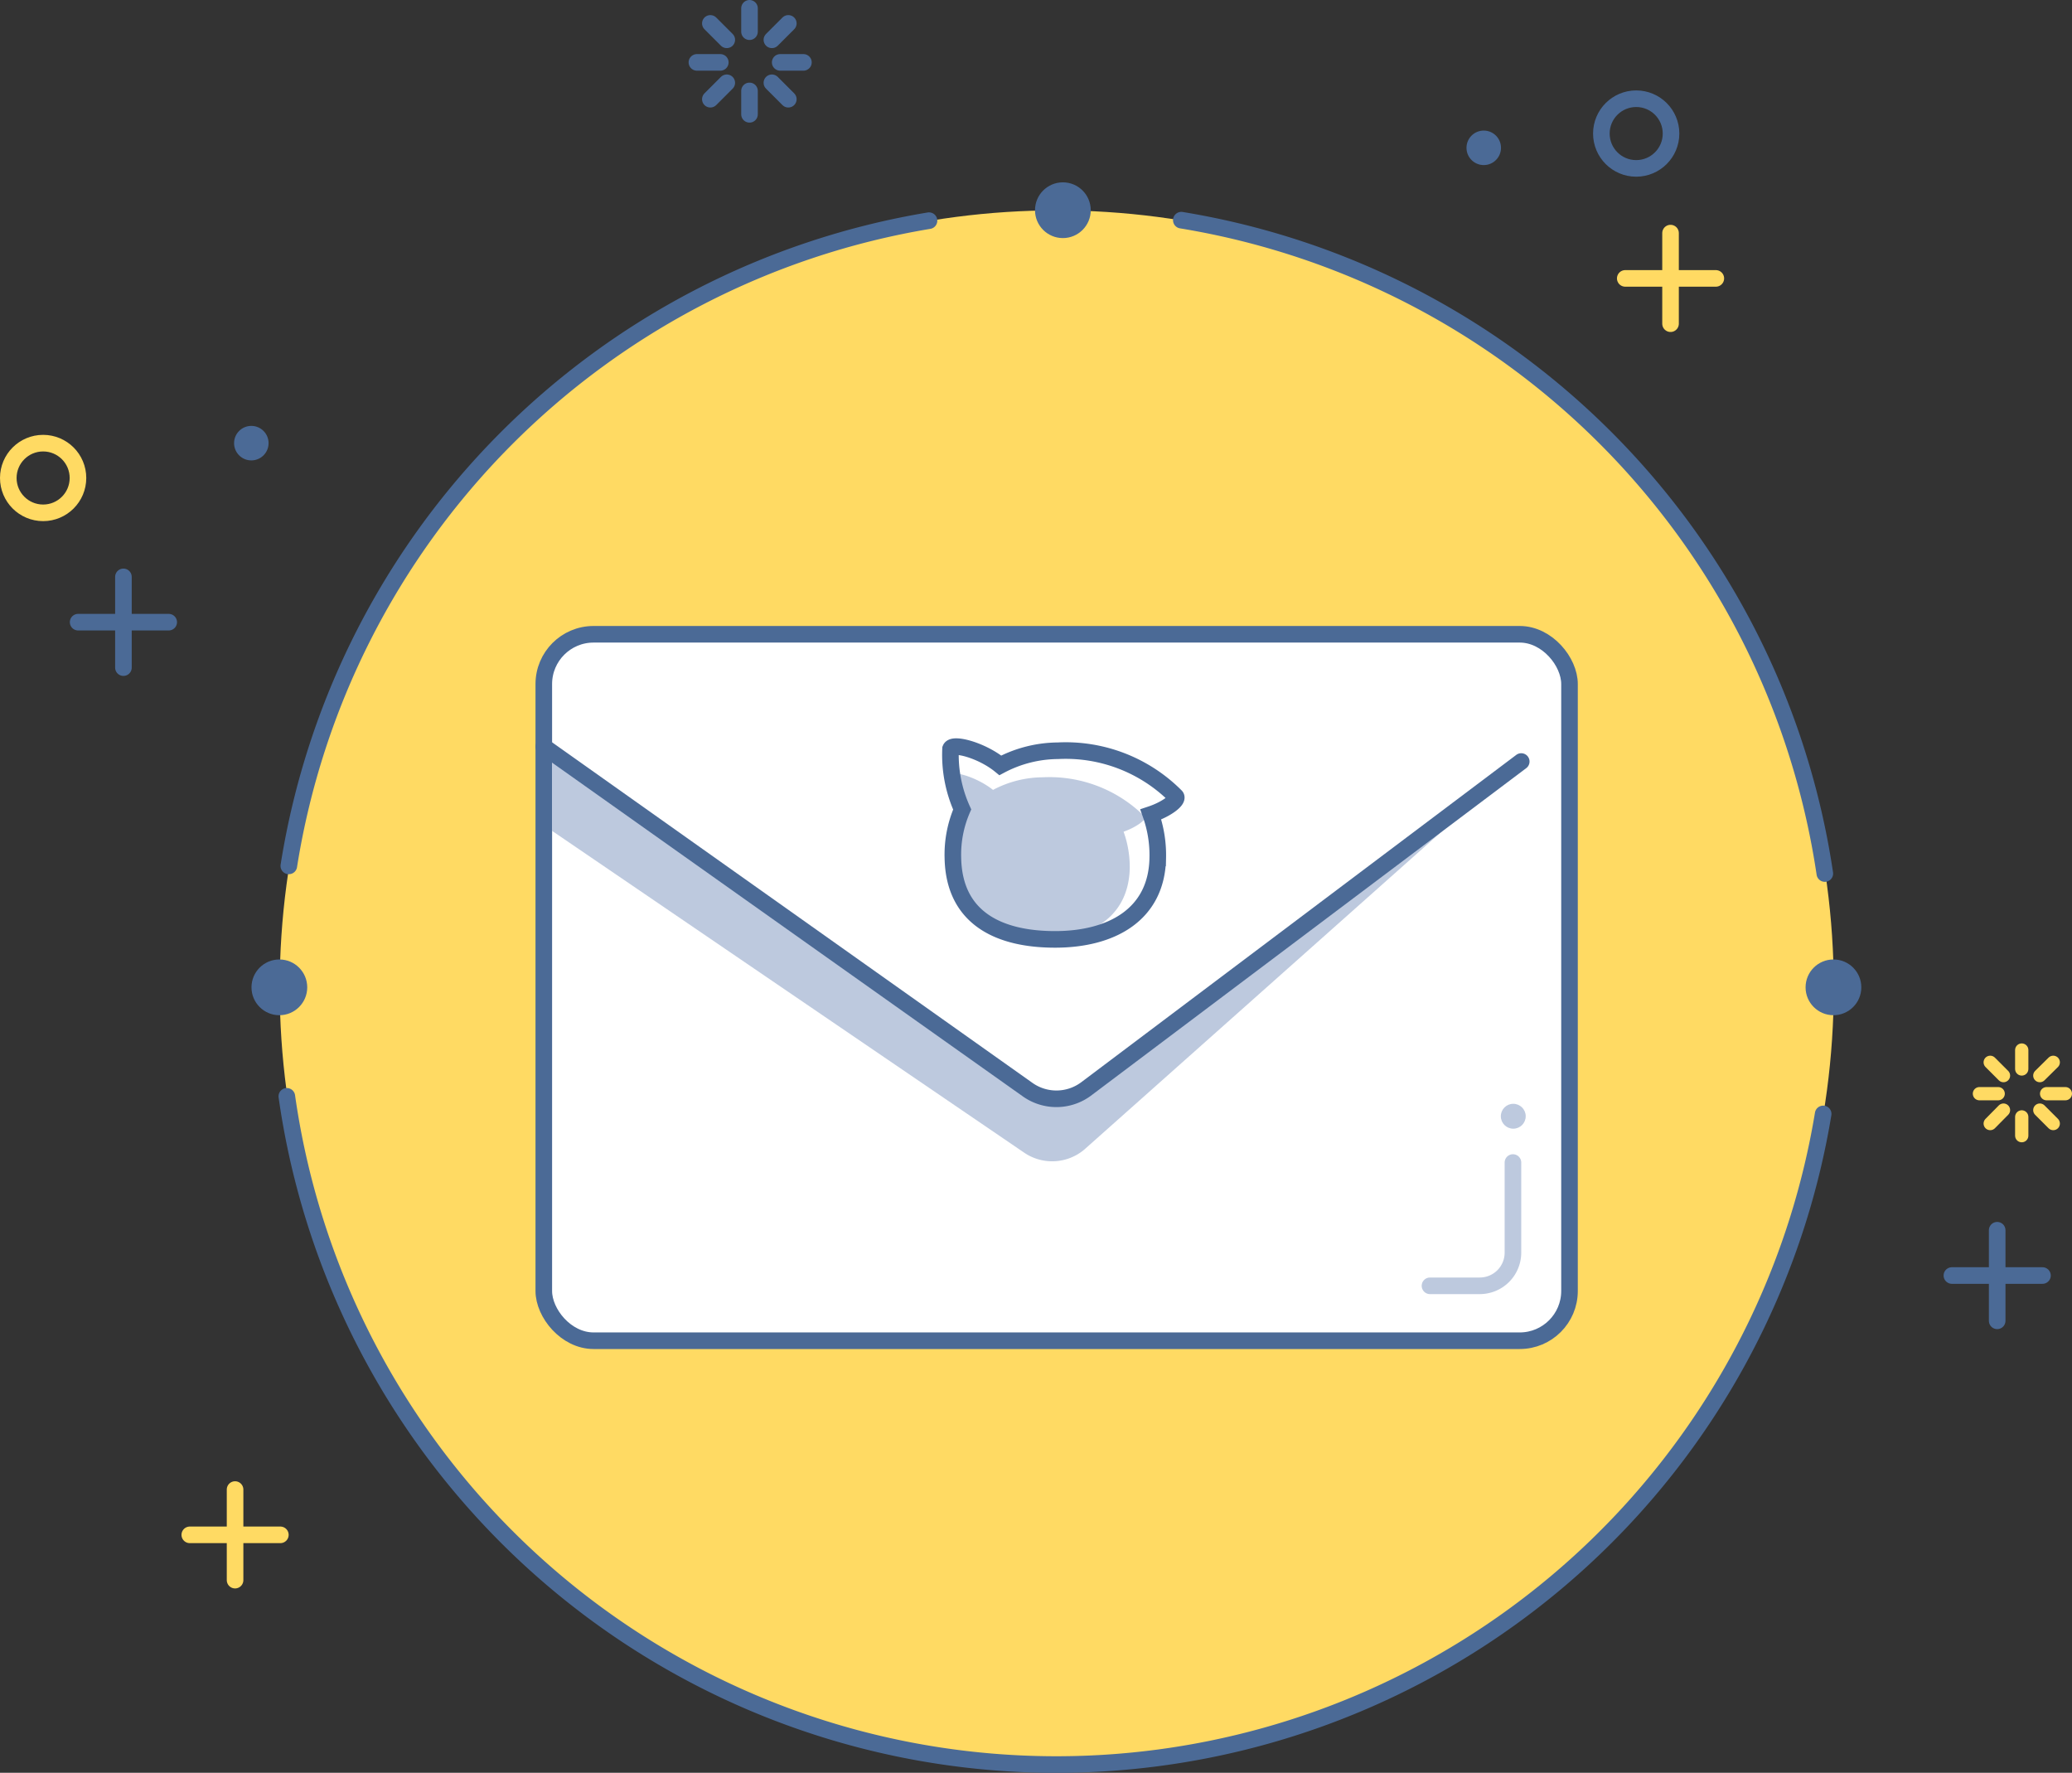<svg xmlns="http://www.w3.org/2000/svg" viewBox="0 0 124.9 106.85">
  <rect x="0" y="0" width="124.9" height="106.85" fill="#333333" stroke="none"/>
  <defs>
    <style>
      .cls-2{fill:#4b6a96}.cls-3,.cls-4,.cls-5{fill:none;stroke:#4b6a96;stroke-linecap:round;stroke-miterlimit:10}.cls-4,.cls-5{stroke:#ffda63}.cls-5{stroke-width:.8px}.cls-7{fill:#a1b3d1;opacity:.7}
    </style>
  </defs>
  <g id="レイヤー_2" data-name="レイヤー 2">
    <g id="レイヤー_4" data-name="レイヤー 4">
      <circle cx="63.7" cy="59.52" r="46.84" fill="#ffda63"/>
      <circle class="cls-2" cx="89.44" cy="8.91" r="1.04"/>
      <circle class="cls-2" cx="15.15" cy="26.71" r="1.04"/>
      <circle class="cls-2" cx="64.07" cy="12.67" r="1.68"/>
      <circle class="cls-2" cx="16.84" cy="59.51" r="1.68"/>
      <circle class="cls-2" cx="110.52" cy="59.51" r="1.68"/>
      <path class="cls-3" d="M4.71 37.5h5.46M7.44 40.24v-5.47M117.66 76.88h5.46M120.39 79.61v-5.46M45.18.5v1.41M45.18 5.48v1.41M48.43 3.76h-1.4M43.42 3.76h-1.41M47.52 1.41l-.99.99M47.52 5.98l-.99-.99M42.82 1.41l.99.99M42.82 5.98l.99-.99"/>
      <circle class="cls-3" cx="98.63" cy="8.05" r="2.1"/>
      <path class="cls-4" d="M97.97 16.78h5.46M100.7 19.51v-5.46M11.44 92.51h5.46M14.17 95.24v-5.46"/>
      <path class="cls-5" d="M121.87 63.29v1.14M121.87 67.32v1.13M124.5 65.92h-1.13M120.45 65.92h-1.13M123.77 64.03l-.81.8M123.77 67.72l-.81-.81M119.97 64.03l.8.8M119.97 67.72l.8-.81"/>
      <circle class="cls-4" cx="2.6" cy="28.81" r="2.1"/>
      <path class="cls-3" d="M17.41 52.19A46.86 46.86 0 0156 13.3M109.9 67.14a46.85 46.85 0 01-92.61-1.06M71.21 13.27A46.89 46.89 0 01110 52.65"/>
      <rect x="32.78" y="38.23" width="61.83" height="42.58" rx="3" fill="#fff"/>
      <rect class="cls-3" x="32.78" y="38.23" width="61.83" height="42.58" rx="3"/>
      <path class="cls-7" d="M69 49.22a8.11 8.11 0 00-6.14-2.37 6.46 6.46 0 00-3 .76c-1-.79-2.46-1.19-2.6-.9a6.94 6.94 0 00.65 3.16 5.89 5.89 0 00-.48 2.52c.06 3.13 2.4 4.23 5.31 4.23s5.26-1.27 5.36-4.23a6.27 6.27 0 00-.37-2.26c.82-.29 1.42-.77 1.27-.91z"/>
      <path class="cls-7" d="M33.28 45.37L63.6 66.62l27.77-20.47-26 23.13a3 3 0 01-3.64.19L33.28 50.08z"/>
      <path d="M70.88 48a9.36 9.36 0 00-7.11-2.75 7.53 7.53 0 00-3.47.88c-1.11-.91-2.85-1.37-3-1a8 8 0 00.7 3.66 6.84 6.84 0 00-.56 2.92c.07 3.64 2.79 4.91 6.16 4.91s6.13-1.47 6.19-4.91a7.35 7.35 0 00-.42-2.62c.99-.33 1.68-.89 1.51-1.09z" stroke-miterlimit="10" stroke="#4b6a96" fill="none"/>
      <path class="cls-3" d="M32.78 45l29.13 20.65a3 3 0 003.54 0L91.7 45.9"/>
      <path d="M86.2 77.5h3a2 2 0 002-2v-5.43" stroke="#a1b3d1" stroke-linejoin="round" opacity=".7" stroke-linecap="round" fill="none"/>
      <circle class="cls-7" cx="91.22" cy="67.28" r=".75"/>
    </g>
  </g>
</svg>
